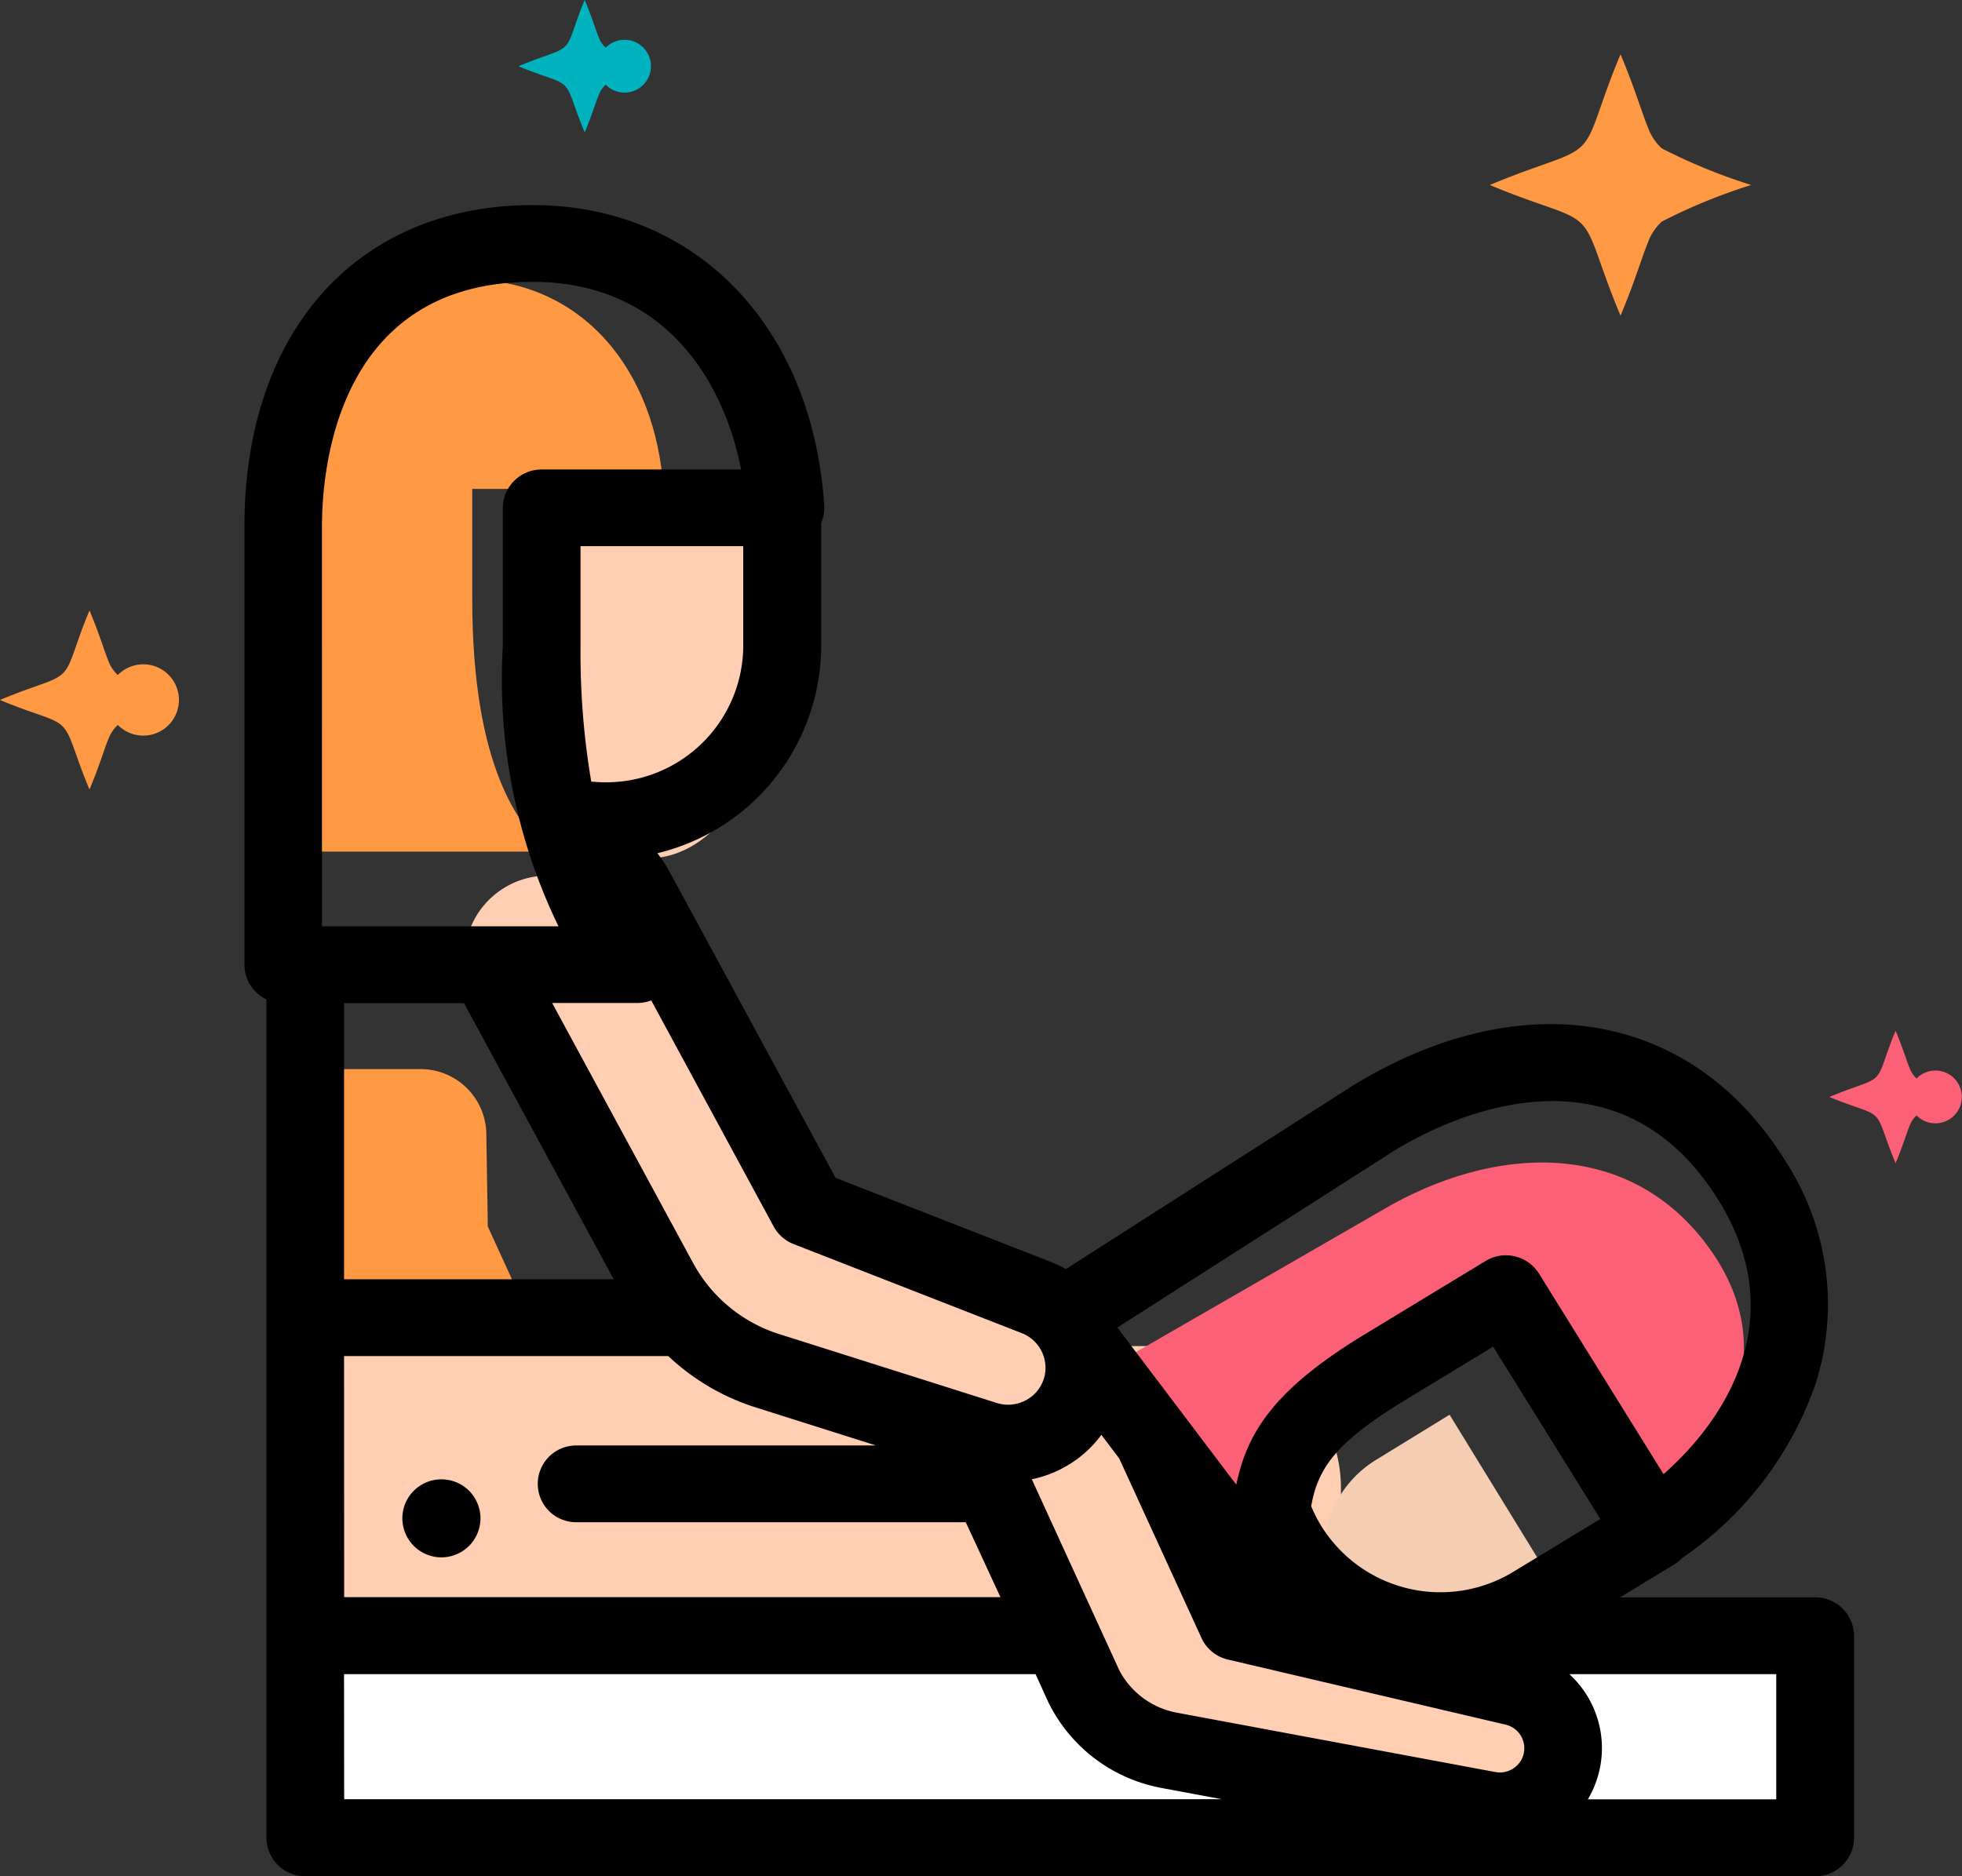 <svg xmlns="http://www.w3.org/2000/svg" width="46" height="44" viewBox="0 0 46 44">
  <rect x="0" y="0" width="46" height="44" fill="#333333" stroke="none"/>
  <g id="Group_8065" data-name="Group 8065" transform="translate(-178.057 -1810.387)">
    <g id="Group_8064" data-name="Group 8064" transform="translate(178.057 1810.387)">
      <g id="Group_8062" data-name="Group 8062">
        <path id="Path_9366" data-name="Path 9366" d="M509.312,1906.5a.815.815,0,0,1-.06-.056,1.245,1.245,0,0,1-.265-.427c-.148-.353-.294-.884-.647-1.725-.538,1.284-.6,1.847-.912,2.152s-.868.374-2.152.912c1.284.539,1.848.6,2.152.912s.374.868.912,2.152c.353-.842.5-1.374.647-1.726a1.243,1.243,0,0,1,.265-.426.762.762,0,0,1,.06-.056,13.218,13.218,0,0,1,2.092-.856A13.236,13.236,0,0,1,509.312,1906.5Z" transform="translate(-470.346 -1903.018)" fill="#f94"/>
        <path id="Path_9367" data-name="Path 9367" d="M260.956,1997.935c-.015-.012-.028-.025-.041-.038a.857.857,0,0,1-.182-.293c-.1-.242-.2-.605-.443-1.182-.369.88-.408,1.265-.625,1.474s-.594.256-1.474.624c.88.369,1.265.408,1.474.625s.256.594.625,1.474c.242-.576.342-.94.443-1.182a.852.852,0,0,1,.181-.292.561.561,0,0,1,.041-.039.836.836,0,1,0,0-1.172Z" transform="translate(-258.192 -1982.105)" fill="#f94"/>
        <path id="Path_9368" data-name="Path 9368" d="M563.6,2067.179c-.011-.009-.021-.019-.03-.029a.632.632,0,0,1-.135-.216c-.075-.178-.149-.448-.328-.874-.273.651-.3.936-.462,1.09s-.44.189-1.09.462c.651.273.936.3,1.09.462s.189.439.462,1.091c.179-.427.253-.7.328-.875a.625.625,0,0,1,.134-.216l.03-.029a.619.619,0,1,0,0-.867Z" transform="translate(-518.664 -2041.887)" fill="#fc6076"/>
        <path id="Path_9369" data-name="Path 9369" d="M346.208,1896.381l-.03-.029a.631.631,0,0,1-.134-.216c-.075-.179-.149-.448-.328-.874-.273.651-.3.936-.462,1.091s-.44.189-1.09.462c.651.273.936.3,1.09.462s.189.44.462,1.091c.179-.427.253-.7.328-.875a.626.626,0,0,1,.134-.216l.03-.029a.619.619,0,1,0,0-.867Z" transform="translate(-332.007 -1895.262)" fill="#00b3bf"/>
      </g>
      <g id="Group_8063" data-name="Group 8063" transform="translate(5.729 4.809)">
        <path id="Path_9370" data-name="Path 9370" d="M311.885,2081.27h5.238l-1.4-3.062-.035-2.176a1.54,1.54,0,0,0-1.54-1.515h-2.263Z" transform="translate(-310.015 -2054.254)" fill="#f94"/>
        <path id="Path_9371" data-name="Path 9371" d="M351.182,1985.84v3.287c0,2.285-1.27,4.143-2.832,4.143s-2.832-1.859-2.832-4.143v-3.287Z" transform="translate(-338.896 -1977.948)" fill="#ffceb3"/>
        <rect id="Rectangle_2426" data-name="Rectangle 2426" width="35.399" height="4.795" transform="translate(1.1 34.308)" fill="#fff"/>
        <path id="Path_9372" data-name="Path 9372" d="M331.057,2129.227H306.448v-7.55h21.279a3.33,3.33,0,0,1,3.33,3.33v4.22Z" transform="translate(-305.347 -2094.919)" fill="#ffceb3"/>
        <path id="Path_9373" data-name="Path 9373" d="M483.3,2137.431l-1.736,1.066a2.568,2.568,0,0,1-2.687-4.377l1.736-1.066Z" transform="translate(-452.356 -2104.686)" fill="#f5cdb3"/>
        <path id="Path_9374" data-name="Path 9374" d="M325.785,2144.944a.9.9,0,0,1-.179-.018.85.85,0,0,1-.171-.052.92.92,0,0,1-.3-.2.954.954,0,0,1-.113-.139.909.909,0,0,1-.084-.157.959.959,0,0,1-.052-.172.916.916,0,0,1,0-.356.928.928,0,0,1,.136-.329.952.952,0,0,1,.113-.138.92.92,0,0,1,.3-.2.885.885,0,0,1,.171-.052.92.92,0,0,1,.824.249.9.9,0,0,1,.2.3.916.916,0,0,1,.052.17.873.873,0,0,1,0,.356.948.948,0,0,1-.052.172.909.909,0,0,1-.084.157.893.893,0,0,1-.113.139A.919.919,0,0,1,325.785,2144.944Z" transform="translate(-321.164 -2113.231)"/>
        <path id="Path_9375" data-name="Path 9375" d="M429,2138.11l-7.5-1.412a2.83,2.83,0,0,1-1.988-1.516l-2.553-5.637c-.324-.716.208-1.656,1.189-2.1h0a1.75,1.75,0,0,1,2.363.491l2.591,5.721,6.513,1.544a1.487,1.487,0,0,1,1.145,1.447h0A1.488,1.488,0,0,1,429,2138.11Z" transform="translate(-400.166 -2099.672)" fill="#ffceb3"/>
        <path id="Path_9376" data-name="Path 9376" d="M451.554,2095.9l2.393-1.31,2.931,4.257c2.445-1.541,3.546-3.984,1.958-6.291-1.761-2.557-4.81-2.6-7.5-1.126l-6.226,3.589,4,4.761C449.42,2098.087,448.953,2097.328,451.554,2095.9Z" transform="translate(-424.421 -2067.996)" fill="#fc6076"/>
        <path id="Path_9377" data-name="Path 9377" d="M349.3,2055.389a1.792,1.792,0,0,1-2.262,1.188l-5.177-1.658a4.433,4.433,0,0,1-2.471-2.1l-4.008-7.475a1.95,1.95,0,0,1,.8-2.64h0a1.95,1.95,0,0,1,2.64.8l4.068,7.586,5.356,2.115a1.792,1.792,0,0,1,1.057,2.185Z" transform="translate(-329.991 -2026.748)" fill="#ffceb3"/>
        <path id="Path_9378" data-name="Path 9378" d="M434.938,2125.839a1.779,1.779,0,0,1,.082.324h.16Z" transform="translate(-415.673 -2098.353)"/>
        <path id="Path_9379" data-name="Path 9379" d="M307.547,1949.009v-2.578h4.482c-.178-2.743-1.863-4.92-4.649-4.92-3.089,0-4.592,2.361-4.592,5.264v8.161h6.519C308.68,1954.344,307.547,1953.011,307.547,1949.009Z" transform="translate(-302.204 -1939.774)" fill="#f94"/>
        <path id="Path_9380" data-name="Path 9380" d="M335.5,1961.891h-4.577l1.267-.769a.912.912,0,0,0,.186-.151,8.2,8.2,0,0,0,3.136-4.1,6.157,6.157,0,0,0-.723-5.23c-2.164-3.487-6.13-4.181-10.1-1.77l-.018.011-6.741,4.311a2.61,2.61,0,0,0-.358-.172l-5.04-1.968-3.905-7.2a2.854,2.854,0,0,0-.273-.413,5.014,5.014,0,0,0,3.84-4.849v-2.9a.891.891,0,0,0,.071-.408c-.276-4.212-3.022-7.042-6.832-7.042-4.107,0-6.761,2.957-6.761,7.533v10.282a.9.9,0,0,0,.516.811v19.664a.906.906,0,0,0,.911.9h35.4a.906.906,0,0,0,.911-.9v-4.738A.906.906,0,0,0,335.5,1961.891Zm-11.818-2.137c.16-.883.552-1.486,2.221-2.5l2.045-1.242.4.641,2.113,3.4-2.045,1.242a3.286,3.286,0,0,1-4.487-1.062A3.193,3.193,0,0,1,323.683,1959.754Zm1.968-8.352c1.181-.715,5.17-2.709,7.586,1.182,1.564,2.52.463,4.861-1.292,6.418l-2.918-4.7a.917.917,0,0,0-1.254-.3l-2.822,1.713h0c-2.143,1.3-2.766,2.306-3.024,3.533l-2.788-3.685Zm-7.816,7.47a2.676,2.676,0,0,0,.929-.792l.42.556,1.928,4.209a.908.908,0,0,0,.62.505l6.506,1.525a.568.568,0,0,1,.442.553.559.559,0,0,1-.208.438.571.571,0,0,1-.473.121l-7.462-1.391a1.922,1.922,0,0,1-1.35-.989l-2.054-4.485A2.719,2.719,0,0,0,317.835,1958.872Zm-16.826-4.44v-6.476h2.812l3.511,6.476Zm0,1.8h7.6a5.336,5.336,0,0,0,1.954,1.173l.017.006,2.9.918h-7.03a.9.9,0,1,0,0,1.8h9.135l.813,1.757H301.01Zm10.072-3.038a.909.909,0,0,0,.468.412l5.35,2.089a.872.872,0,0,1,.519,1.06h0a.865.865,0,0,1-.433.518.882.882,0,0,1-.677.058l-5.163-1.635a3.5,3.5,0,0,1-1.952-1.644l-3.306-6.1h2a.916.916,0,0,0,.324-.059Zm-.713-13.609a3.214,3.214,0,0,1-3.228,3.192,3.348,3.348,0,0,1-.336-.017,17.994,17.994,0,0,1-.251-3.175v-2.346h3.814v2.346Zm-9.877-2.814c0-1.344.356-5.73,4.938-5.73,3,0,4.458,2.2,4.888,4.4h-4.675a.907.907,0,0,0-.911.9v3.247a13.258,13.258,0,0,0,1.305,6.566h-5.545Zm.517,26.921h16.213l.3.658a3.7,3.7,0,0,0,2.6,2l.048.01,1.423.265H301.01Zm33.579,2.935h-4.417a2.351,2.351,0,0,0-.434-2.935h4.851v2.935h0Z" transform="translate(-298.67 -1929.24)"/>
      </g>
    </g>
  </g>
</svg>
